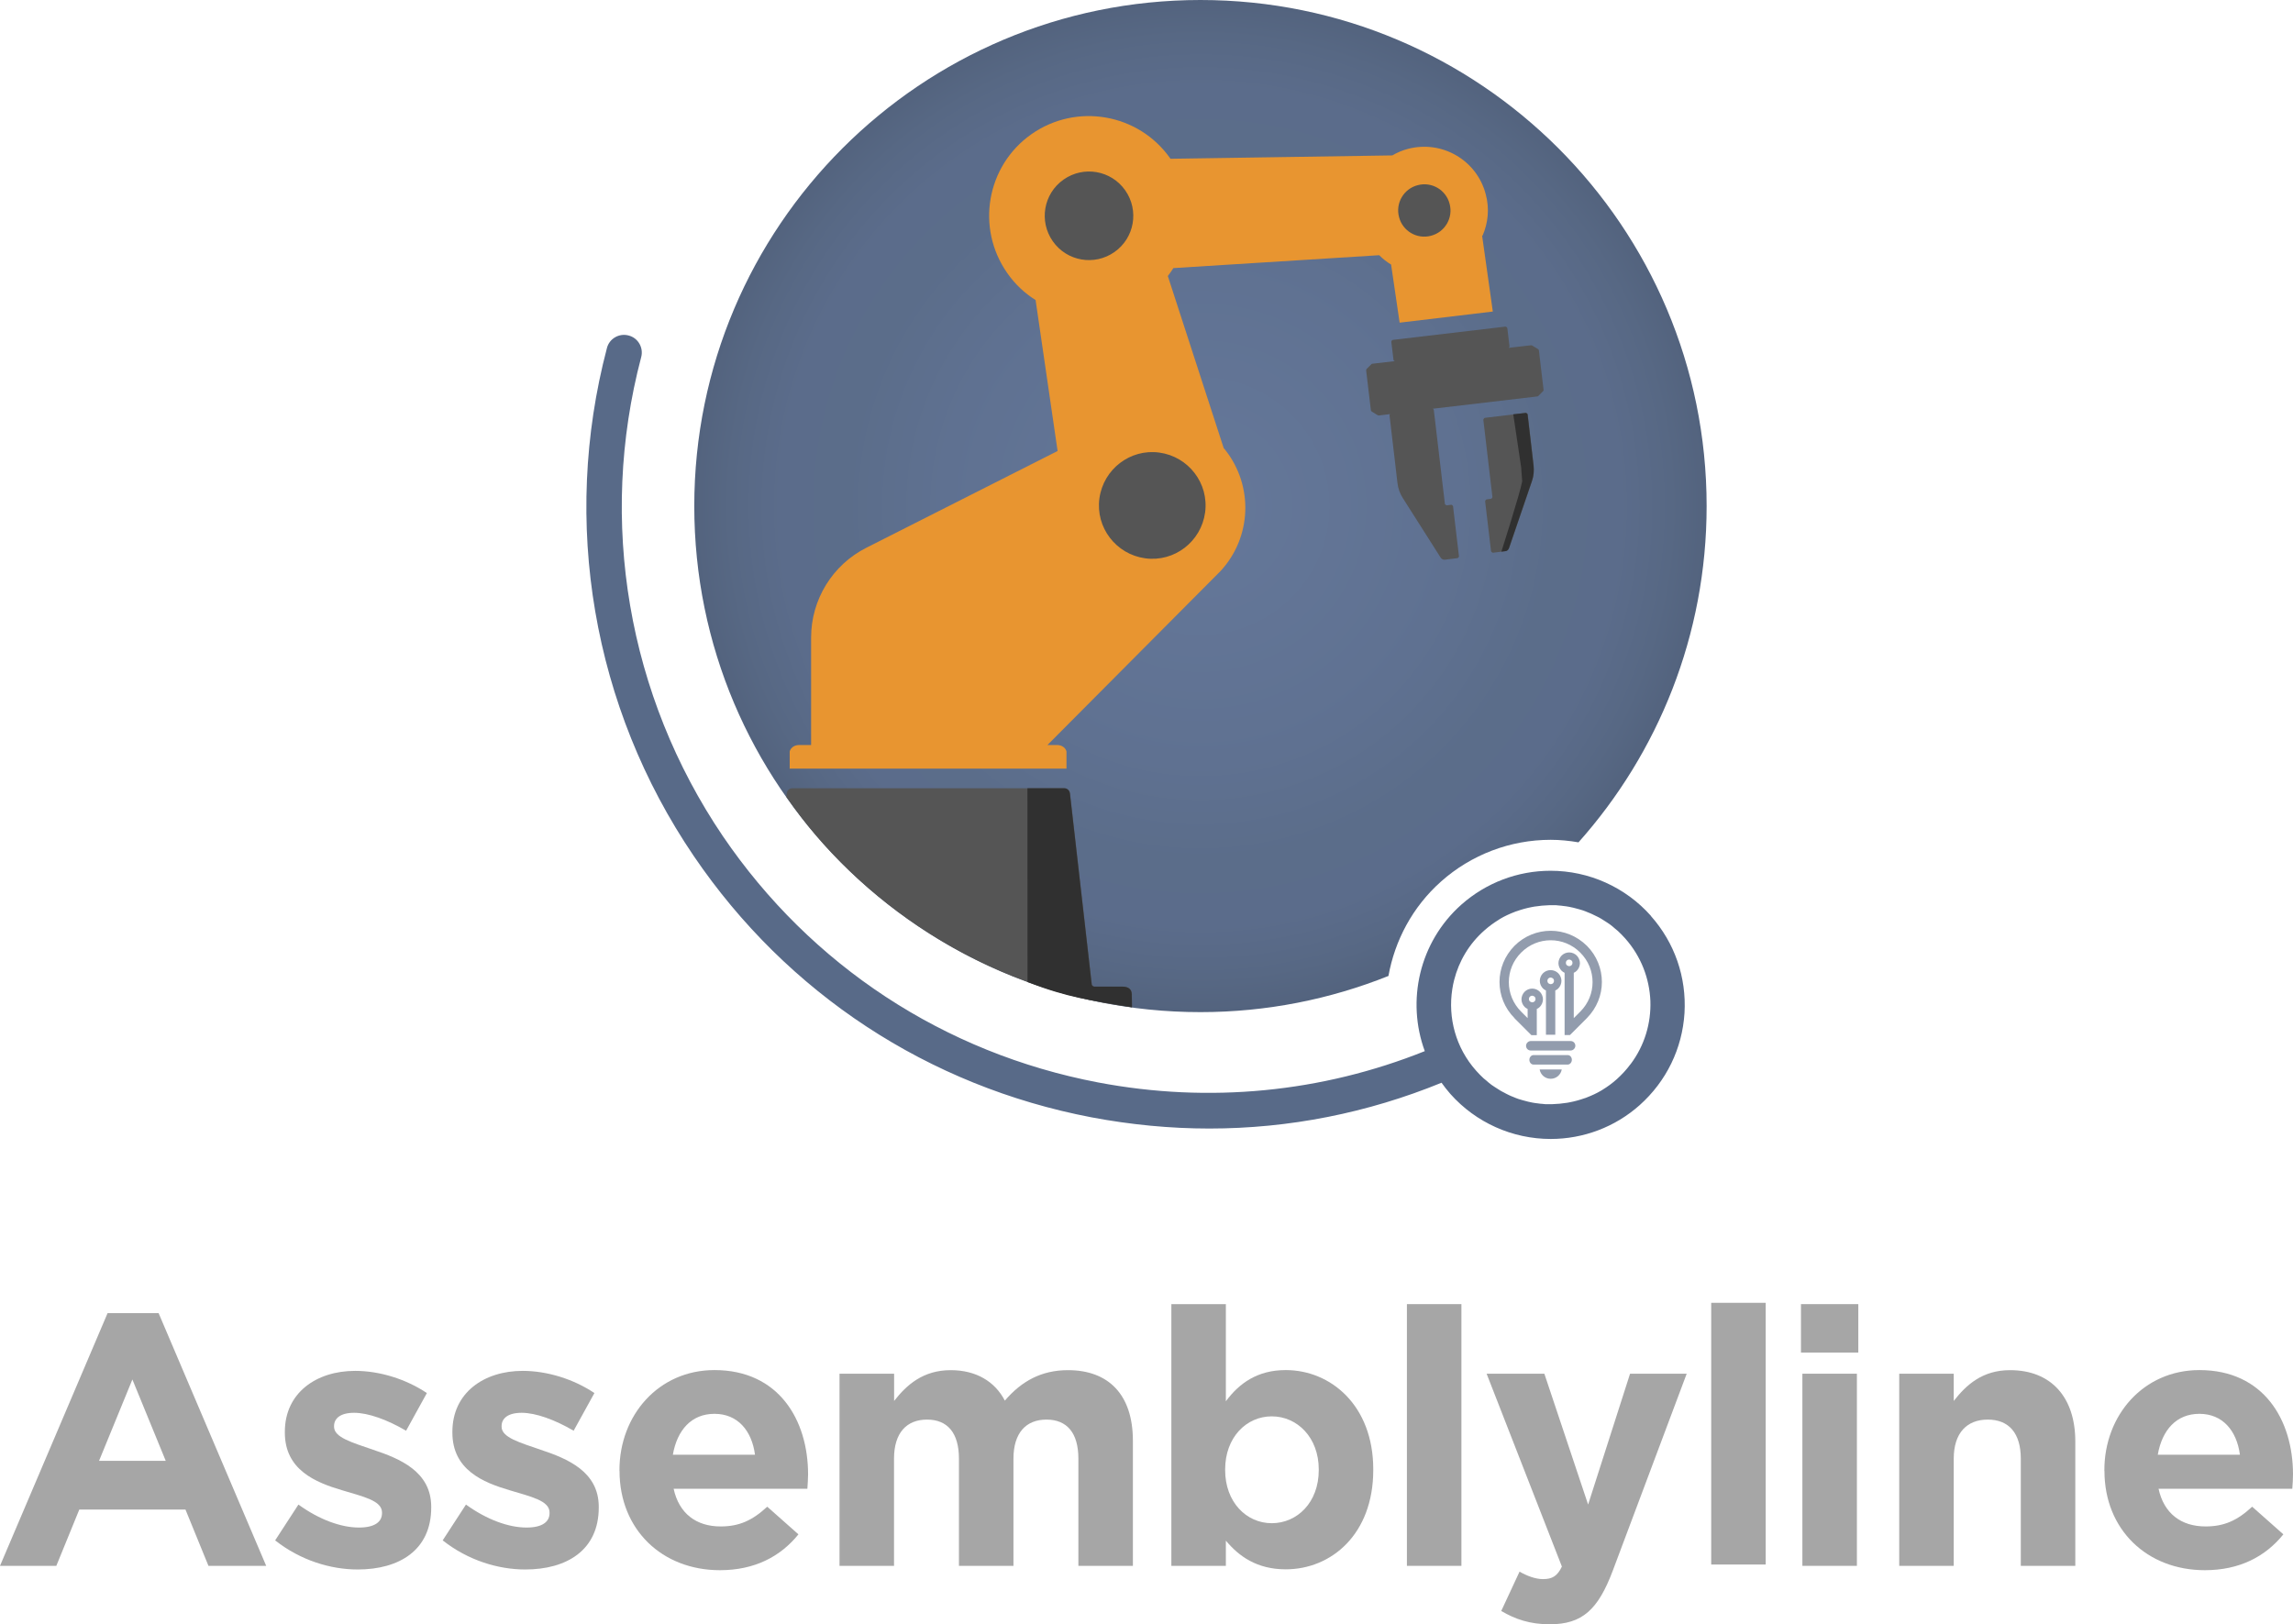 <?xml version="1.0" encoding="UTF-8" standalone="no"?>
<svg
   id="artwork"
   viewBox="0 0 290.286 205.676"
   version="1.1"
   sodipodi:docname="banner_dark_vertical.svg"
   inkscape:version="1.1 (c68e22c387, 2021-05-23)"
   width="290.286"
   height="205.676"
   xmlns:inkscape="http://www.inkscape.org/namespaces/inkscape"
   xmlns:sodipodi="http://sodipodi.sourceforge.net/DTD/sodipodi-0.dtd"
   xmlns="http://www.w3.org/2000/svg"
   xmlns:svg="http://www.w3.org/2000/svg">
  <sodipodi:namedview
     id="namedview1232"
     pagecolor="#505050"
     bordercolor="#eeeeee"
     borderopacity="1"
     inkscape:pageshadow="0"
     inkscape:pageopacity="0"
     inkscape:pagecheckerboard="0"
     showgrid="false"
     inkscape:zoom="0.94936107"
     inkscape:cx="-185.91451"
     inkscape:cy="77.420491"
     inkscape:window-width="2560"
     inkscape:window-height="1369"
     inkscape:window-x="3832"
     inkscape:window-y="-8"
     inkscape:window-maximized="1"
     inkscape:current-layer="artwork"
     fit-margin-top="0"
     fit-margin-left="0"
     fit-margin-right="0"
     fit-margin-bottom="0" />
  <defs
     id="defs1167">
    <style
       id="style1152">
      .cls-1 {
        fill: #4d4d4d;
      }

      .cls-1, .cls-2, .cls-3, .cls-4, .cls-5 {
        stroke-width: 0px;
      }

      .cls-2 {
        fill: #0e4377;
      }

      .cls-3 {
        fill: #1976d2;
      }

      .cls-4 {
        fill: #fff;
      }

      .cls-5 {
        fill: url(#radial-gradient);
      }
    </style>
    <radialGradient
       id="radial-gradient"
       cx="38.88"
       cy="32.04"
       fx="38.88"
       fy="32.04"
       r="32.04"
       gradientUnits="userSpaceOnUse"
       gradientTransform="matrix(2,0,0,2,70.883,-7.373)">
      <stop
         offset="0"
         stop-color="#1976d2"
         id="stop1154"
         style="stop-color:#65789a;stop-opacity:1" />
      <stop
         offset=".51"
         stop-color="#1874d0"
         id="stop1156"
         style="stop-color:#5f7191;stop-opacity:1" />
      <stop
         offset=".7"
         stop-color="#1871c9"
         id="stop1158"
         style="stop-color:#5b6d8a;stop-opacity:1" />
      <stop
         offset=".83"
         stop-color="#166abd"
         id="stop1160"
         style="stop-color:#5b6c8b;stop-opacity:1" />
      <stop
         offset=".93"
         stop-color="#1461ac"
         id="stop1162"
         style="stop-color:#576884;stop-opacity:1" />
      <stop
         offset="1"
         stop-color="#13599e"
         id="stop1164"
         style="stop-color:#53637e;stop-opacity:1" />
    </radialGradient>
  </defs>
  <g
     id="g48422"
     transform="translate(0,7.373)">
    <g
       id="g91781"
       transform="translate(91.601,36.055)">
      <path
         class="cls-1"
         d="m -77.971,122.847 h 6.45 l 13.62,32 h -7.31 l -2.91,-7.13 h -13.44 l -2.91,7.13 h -7.13 l 13.62,-32 z m 7.35,18.7 -4.22,-10.3 -4.22,10.3 z"
         id="path1169"
         style="fill:#a6a6a6;fill-opacity:1" />
      <path
         class="cls-1"
         d="m -56.771,151.627 2.95,-4.54 c 2.63,1.91 5.4,2.91 7.67,2.91 2,0 2.91,-0.73 2.91,-1.82 v -0.09 c 0,-1.5 -2.36,-2 -5.04,-2.81 -3.4,-1 -7.26,-2.59 -7.26,-7.31 v -0.09 c 0,-4.95 4,-7.72 8.9,-7.72 3.09,0 6.45,1.04 9.08,2.81 l -2.63,4.77 c -2.41,-1.41 -4.81,-2.27 -6.58,-2.27 -1.77,0 -2.54,0.73 -2.54,1.68 v 0.09 c 0,1.36 2.32,2 4.95,2.91 3.4,1.13 7.35,2.77 7.35,7.22 v 0.09 c 0,5.4 -4.04,7.85 -9.31,7.85 -3.4,0 -7.22,-1.14 -10.44,-3.68 z"
         id="path1171"
         style="fill:#a6a6a6;fill-opacity:1" />
      <path
         class="cls-1"
         d="m -35.561,151.627 2.95,-4.54 c 2.63,1.91 5.4,2.91 7.67,2.91 2,0 2.91,-0.73 2.91,-1.82 v -0.09 c 0,-1.5 -2.36,-2 -5.04,-2.81 -3.4,-1 -7.26,-2.59 -7.26,-7.31 v -0.09 c 0,-4.95 4,-7.72 8.9,-7.72 3.09,0 6.45,1.04 9.08,2.81 l -2.63,4.77 c -2.41,-1.41 -4.81,-2.27 -6.58,-2.27 -1.77,0 -2.54,0.73 -2.54,1.68 v 0.09 c 0,1.36 2.32,2 4.95,2.91 3.4,1.13 7.35,2.77 7.35,7.22 v 0.09 c 0,5.4 -4.04,7.85 -9.31,7.85 -3.4,0 -7.22,-1.14 -10.44,-3.68 z"
         id="path1173"
         style="fill:#a6a6a6;fill-opacity:1" />
      <path
         class="cls-1"
         d="m -13.181,142.817 v -0.09 c 0,-6.95 4.95,-12.67 12.03,-12.67 8.13,0 11.85,6.31 11.85,13.21 0,0.54 -0.05,1.18 -0.09,1.82 H -6.321 c 0.68,3.13 2.86,4.77 5.95,4.77 2.31,0 3.99,-0.73 5.9,-2.5 l 3.95,3.5 c -2.27,2.81 -5.54,4.54 -9.94,4.54 -7.31,0 -12.71,-5.13 -12.71,-12.57 z m 17.16,-2.04 c -0.41,-3.09 -2.22,-5.18 -5.13,-5.18 -2.91,0 -4.72,2.04 -5.27,5.18 z"
         id="path1175"
         style="fill:#a6a6a6;fill-opacity:1" />
      <path
         class="cls-1"
         d="m 14.689,130.517 h 6.9 v 3.45 c 1.59,-2.04 3.68,-3.9 7.17,-3.9 3.18,0 5.58,1.41 6.85,3.86 2.13,-2.5 4.68,-3.86 7.99,-3.86 5.13,0 8.22,3.09 8.22,8.94 v 15.84 h -6.9 v -13.57 c 0,-3.27 -1.45,-4.95 -4.04,-4.95 -2.59,0 -4.18,1.68 -4.18,4.95 v 13.57 h -6.9 v -13.57 c 0,-3.27 -1.45,-4.95 -4.04,-4.95 -2.59,0 -4.18,1.68 -4.18,4.95 v 13.57 h -6.9 v -24.33 z"
         id="path1177"
         style="fill:#a6a6a6;fill-opacity:1" />
      <path
         class="cls-1"
         d="m 63.589,151.667 v 3.18 h -6.9 v -33.14 h 6.9 v 12.3 c 1.68,-2.27 3.99,-3.95 7.58,-3.95 5.67,0 11.08,4.45 11.08,12.57 v 0.09 c 0,8.13 -5.31,12.57 -11.08,12.57 -3.68,0 -5.95,-1.68 -7.58,-3.63 z m 11.76,-8.94 v -0.09 c 0,-4.04 -2.72,-6.72 -5.95,-6.72 -3.23,0 -5.9,2.68 -5.9,6.72 v 0.09 c 0,4.04 2.68,6.72 5.9,6.72 3.22,0 5.95,-2.63 5.95,-6.72 z"
         id="path1179"
         style="fill:#a6a6a6;fill-opacity:1" />
      <path
         class="cls-1"
         d="m 86.509,121.707 h 6.9 v 33.14 h -6.9 z"
         id="path1181"
         style="fill:#a6a6a6;fill-opacity:1" />
      <path
         class="cls-1"
         d="m 125.032,121.54 h 6.9 v 33.14 h -6.9 z"
         id="path1181-7"
         style="fill:#a6a6a6;fill-opacity:1;stroke-width:0px" />
      <path
         class="cls-1"
         d="m 98.449,160.567 2.32,-4.99 c 0.91,0.54 2.04,0.95 2.95,0.95 1.18,0 1.82,-0.36 2.41,-1.59 l -9.53,-24.42 h 7.31 l 5.54,16.57 5.31,-16.57 h 7.17 l -9.35,24.92 c -1.86,4.95 -3.86,6.81 -7.99,6.81 -2.5,0 -4.36,-0.64 -6.13,-1.68 z"
         id="path1183"
         style="fill:#a6a6a6;fill-opacity:1" />
      <path
         class="cls-1"
         d="m 136.395,121.707 h 7.26 v 6.13 h -7.26 z m 0.18,8.81 h 6.9 v 24.33 h -6.9 z"
         id="path1187"
         style="fill:#a6a6a6;fill-opacity:1" />
      <path
         class="cls-1"
         d="m 148.835,130.517 h 6.9 v 3.45 c 1.59,-2.04 3.63,-3.9 7.13,-3.9 5.22,0 8.26,3.45 8.26,9.03 v 15.75 h -6.9 v -13.57 c 0,-3.27 -1.54,-4.95 -4.18,-4.95 -2.64,0 -4.31,1.68 -4.31,4.95 v 13.57 h -6.9 z"
         id="path1189"
         style="fill:#a6a6a6;fill-opacity:1" />
      <path
         class="cls-1"
         d="m 174.805,142.817 v -0.09 c 0,-6.95 4.95,-12.67 12.03,-12.67 8.13,0 11.85,6.31 11.85,13.21 0,0.54 -0.04,1.18 -0.09,1.82 h -16.93 c 0.68,3.13 2.86,4.77 5.95,4.77 2.32,0 4,-0.73 5.9,-2.5 l 3.95,3.5 c -2.27,2.81 -5.54,4.54 -9.94,4.54 -7.31,0 -12.71,-5.13 -12.71,-12.57 z m 17.16,-2.04 c -0.41,-3.09 -2.22,-5.18 -5.13,-5.18 -2.91,0 -4.72,2.04 -5.27,5.18 z"
         id="path1191"
         style="fill:#a6a6a6;fill-opacity:1" />
    </g>
  </g>
  <g
     id="g48407"
     transform="translate(3.33,7.373)">
    <path
       class="cls-5"
       d="m 179.103,104.247 c 3.82,-3.4 8.76,-5.28 13.88,-5.28 v 0 c 1.18,0 2.36,0.12 3.52,0.32 10.08,-11.32 16.22,-26.24 16.22,-42.58 0,-35.4 -28.7,-64.08 -64.08,-64.08 -35.38,0 -64.08,28.68 -64.08,64.08 0,35.4 28.68,64.08 64.08,64.08 8.42,0 16.44,-1.64 23.8,-4.58 0.8,-4.46 3.02,-8.72 6.66,-11.96 z"
       id="path1195"
       style="fill:url(#radial-gradient)" />
    <g
       id="g92492"
       transform="matrix(2.068,0,0,2.04,64.882,-10.091)">
      <path
         class="cls-4"
         d="m 57.771,15.966 c 0.34,-0.788 0.437,-1.687 0.194,-2.586 -0.546,-2.106 -2.671,-3.362 -4.758,-2.807 -0.34,0.086 -0.668,0.234 -0.959,0.406 l -13.583,0.209 c 0,0 0,-0.012 -0.012,-0.025 -1.942,-2.795 -5.742,-3.46 -8.497,-1.502 -2.756,1.97 -3.411,5.824 -1.481,8.619 0.473,0.69 1.068,1.256 1.736,1.675 l 1.347,9.371 -11.714,6.009 c -2.064,1.059 -3.375,3.214 -3.375,5.566 v 6.674 h -0.704 c -0.534,0 -0.607,0.406 -0.607,0.406 v 1.059 H 32.303 v -1.059 c 0,0 -0.073,-0.406 -0.607,-0.406 h -0.558 l 10.597,-10.799 c 1.906,-2.093 2.027,-5.27 0.291,-7.511 -0.024,-0.037 -0.061,-0.074 -0.097,-0.111 l -3.423,-10.688 c 0.121,-0.16 0.231,-0.32 0.34,-0.493 l 12.6,-0.8 c 0.219,0.222 0.461,0.419 0.728,0.579 l 0.522,3.608 5.705,-0.69 -0.656,-4.716 z"
         id="path1197"
         style="fill:#e89530;fill-opacity:1"
         sodipodi:nodetypes="cccccccccccscsccccscccccccccccc" />
      <path
         class="cls-4"
         d="m 61.23,23.083 c 0,0 -0.024,-0.049 -0.049,-0.074 l -0.376,-0.234 c 0,0 -0.036,-0.012 -0.061,-0.012 L 59.373,22.923 c 0,0 0.061,-0.062 0.049,-0.099 l -0.134,-1.133 c 0,0 -0.049,-0.086 -0.109,-0.086 l -6.907,0.825 c 0,0 -0.085,0.049 -0.085,0.111 l 0.134,1.133 c 0,0 0.036,0.074 0.085,0.074 L 51.034,23.908 c 0,0 -0.036,0 -0.061,0.025 l -0.303,0.308 c 0,0 -0.024,0.049 -0.024,0.074 l 0.291,2.487 c 0,0 0.024,0.049 0.049,0.074 l 0.376,0.234 c 0,0 0.036,0.012 0.061,0.012 l 0.692,-0.086 c 0,0 -0.049,0.049 -0.036,0.086 l 0.486,4.199 c 0.036,0.32 0.146,0.64 0.316,0.911 l 2.331,3.719 c 0.061,0.086 0.158,0.135 0.255,0.123 l 0.777,-0.099 c 0,0 0.085,-0.049 0.085,-0.111 l -0.364,-3.115 c 0,0 -0.049,-0.086 -0.109,-0.086 l -0.279,0.037 c 0,0 -0.097,-0.037 -0.109,-0.086 l -0.68,-5.837 c 0,0 -0.024,-0.062 -0.061,-0.074 L 61.121,25.94 c 0,0 0.036,0 0.061,-0.025 l 0.303,-0.308 c 0,0 0.036,-0.049 0.024,-0.074 l -0.291,-2.487 z"
         id="path1199"
         style="fill:#555555;fill-opacity:1"
         sodipodi:nodetypes="cccccccccccccccccccccccccscccccccccccccc" />
      <path
         class="cls-4"
         d="m 23.842,50.259 h -7.587 -0.74 c -0.085,0 -0.316,0.062 -0.34,0.32 l -0.02,0.218 c 4.331,6.42 12.055,11.912 21.158,13.059 l -0.004,-0.804 c -0.002,-0.357 -0.255,-0.48 -0.583,-0.48 h -1.699 c -0.085,0 -0.158,-0.062 -0.17,-0.135 L 32.522,50.579 c -0.036,-0.259 -0.255,-0.32 -0.34,-0.32 h -0.74 -7.587 z"
         id="path1201"
         style="fill:#555555;fill-opacity:1"
         sodipodi:nodetypes="ccscccsssccsccc" />
      <path
         class="cls-2"
         d="m 29.916,62.292 c 2.599,1.006 3.803,1.107 6.397,1.565 l -0.016,-0.804 c -0.007,-0.357 -0.255,-0.48 -0.583,-0.48 H 34.015 c -0.085,0 -0.158,-0.062 -0.17,-0.135 L 32.51,50.579 c -0.036,-0.259 -0.255,-0.32 -0.34,-0.32 h -0.74 -1.517"
         id="path1203"
         style="fill:#303030;fill-opacity:1"
         sodipodi:nodetypes="ccsssccscc" />
      <path
         class="cls-2"
         d="m 31.466,16.31 c -0.862,-1.244 -0.571,-2.955 0.656,-3.83 1.226,-0.874 2.913,-0.579 3.775,0.665 0.862,1.244 0.571,2.955 -0.656,3.83 -1.226,0.874 -2.913,0.579 -3.775,-0.665 z"
         id="path1205"
         style="fill:#555555;fill-opacity:1"
         sodipodi:nodetypes="sssss" />
      <path
         class="cls-2"
         d="m 40.788,33.143 c -0.243,1.81 -1.882,3.091 -3.666,2.844 -1.784,-0.246 -3.047,-1.909 -2.804,-3.719 0.243,-1.81 1.882,-3.091 3.666,-2.844 1.784,0.246 3.047,1.909 2.804,3.719 z"
         id="path1207"
         style="fill:#555555;fill-opacity:1"
         sodipodi:nodetypes="sssss" />
      <path
         class="cls-2"
         d="m 54.615,15.966 c -0.862,0.234 -1.736,-0.296 -1.954,-1.157 -0.231,-0.874 0.291,-1.761 1.141,-1.982 0.862,-0.234 1.736,0.296 1.954,1.157 0.231,0.874 -0.291,1.761 -1.141,1.982 z"
         id="path1209"
         style="fill:#555555;fill-opacity:1"
         sodipodi:nodetypes="ccccc" />
      <path
         class="cls-4"
         d="m 58.378,32.195 -0.558,-4.815 c 0,0 0.036,-0.099 0.085,-0.111 l 2.525,-0.308 c 0,0 0.097,0.037 0.109,0.086 l 0.364,3.177 c 0.036,0.32 0,0.653 -0.097,0.96 l -1.408,4.174 c -0.036,0.099 -0.121,0.172 -0.218,0.185 l -0.777,0.099 c 0,0 -0.097,-0.037 -0.109,-0.086 l -0.364,-3.115 c 0,0 0.036,-0.099 0.085,-0.111 l 0.279,-0.037 c 0,0 0.085,-0.049 0.085,-0.111 z"
         id="path1211"
         style="fill:#555555;fill-opacity:1"
         sodipodi:nodetypes="ccccccccsccccccc" />
      <path
         class="cls-2"
         d="m 58.936,35.569 0.231,-0.025 c 0.097,0 0.182,-0.086 0.219,-0.185 l 1.408,-4.174 c 0.109,-0.308 0.134,-0.64 0.097,-0.96 l -0.364,-3.177 c 0,0 -0.049,-0.086 -0.109,-0.086 l -0.765,0.086 0.486,3.312 c 0,0 0,0.086 0.061,0.85 -0.146,0.788 -1.275,4.359 -1.275,4.359 z"
         id="path1213"
         style="fill:#303030;fill-opacity:1"
         sodipodi:nodetypes="cccccccccccc" />
    </g>
    <path
       class="cls-3"
       d="m 205.663,108.587 c -3.22,-3.62 -7.84,-5.7 -12.7,-5.7 -4.16,0 -8.16,1.52 -11.28,4.28 -5.36,4.76 -6.98,12.2 -4.64,18.56 -13.02,5.22 -27.28,6.64 -41.38,3.96 -19.48,-3.72 -36.34,-14.8 -47.48,-31.18 -12.04,-17.78 -15.82,-39.88 -10.34,-60.66 0.32,-1.2 -0.4,-2.44 -1.6,-2.74 -1.2,-0.32 -2.44,0.4 -2.74,1.6 -5.8,22.04 -1.8,45.48 11,64.32 11.82,17.4 29.7,29.14 50.34,33.08 4.98,0.94 9.96,1.42 14.92,1.42 10.12,0 20.06,-1.98 29.4,-5.8 0.34,0.48 0.72,0.96 1.12,1.42 3.22,3.62 7.84,5.7 12.7,5.7 4.16,0 8.16,-1.52 11.26,-4.28 3.38,-3.02 5.4,-7.16 5.68,-11.68 0.26,-4.52 -1.24,-8.88 -4.26,-12.28 z m -2.6,18.82 c -0.5,0.68 -1.08,1.3 -1.72,1.88 -0.56,0.5 -1.16,0.94 -1.78,1.32 -0.06,0.04 -0.12,0.08 -0.16,0.1 -0.6,0.36 -1.22,0.64 -1.84,0.88 -0.1,0.04 -0.18,0.08 -0.28,0.1 -0.62,0.22 -1.26,0.4 -1.9,0.52 -0.1,0.02 -0.22,0.04 -0.32,0.06 -0.64,0.1 -1.28,0.16 -1.94,0.18 -0.16,0 -0.32,0 -0.48,0 -0.24,0 -0.46,0 -0.7,-0.04 -0.18,0 -0.38,-0.04 -0.56,-0.06 -0.24,-0.02 -0.46,-0.06 -0.7,-0.1 -0.18,-0.04 -0.36,-0.08 -0.56,-0.12 -0.22,-0.06 -0.46,-0.12 -0.68,-0.18 -0.18,-0.06 -0.36,-0.1 -0.54,-0.16 -0.22,-0.08 -0.44,-0.16 -0.66,-0.26 -0.18,-0.06 -0.34,-0.14 -0.52,-0.22 -0.22,-0.1 -0.44,-0.22 -0.66,-0.34 -0.16,-0.08 -0.32,-0.16 -0.48,-0.26 -0.22,-0.14 -0.44,-0.28 -0.66,-0.42 -0.14,-0.1 -0.28,-0.18 -0.42,-0.28 -0.24,-0.18 -0.46,-0.36 -0.68,-0.56 -0.12,-0.1 -0.22,-0.18 -0.34,-0.28 -0.32,-0.3 -0.64,-0.62 -0.94,-0.96 -2.6,-2.92 -3.58,-6.72 -3.02,-10.32 0.06,-0.4 0.14,-0.8 0.24,-1.18 0.6,-2.36 1.88,-4.56 3.84,-6.28 0,0 0,0 0,0 0.56,-0.5 1.16,-0.94 1.78,-1.32 0.06,-0.04 0.12,-0.08 0.18,-0.12 0.6,-0.36 1.22,-0.64 1.84,-0.88 0.1,-0.04 0.18,-0.08 0.28,-0.1 0.62,-0.22 1.26,-0.4 1.9,-0.52 0.1,-0.02 0.22,-0.04 0.32,-0.06 0.64,-0.1 1.28,-0.16 1.94,-0.18 0.16,0 0.32,0 0.48,0 0.24,0 0.46,0 0.7,0.04 0.18,0 0.38,0.04 0.56,0.06 0.24,0.02 0.46,0.06 0.7,0.1 0.18,0.04 0.36,0.08 0.56,0.12 0.22,0.06 0.46,0.12 0.68,0.18 0.18,0.06 0.36,0.1 0.54,0.16 0.22,0.08 0.44,0.16 0.66,0.26 0.18,0.06 0.34,0.14 0.52,0.22 0.22,0.1 0.44,0.22 0.66,0.32 0.16,0.08 0.32,0.16 0.48,0.26 0.22,0.14 0.44,0.28 0.66,0.42 0.14,0.1 0.28,0.18 0.42,0.28 0.24,0.18 0.46,0.36 0.68,0.56 0.12,0.1 0.22,0.18 0.34,0.28 0.32,0.3 0.64,0.62 0.94,0.96 2.02,2.28 3.06,5.08 3.18,7.9 0.1,2.82 -0.74,5.66 -2.5,8 z"
       id="path1217"
       style="fill:#586a88;fill-opacity:1" />
    <g
       id="g1227"
       transform="matrix(2,0,0,2,70.883,-7.373)">
      <path
         class="cls-3"
         d="M 58.76,64.46 C 58.13,63.83 57.81,63 57.81,62.17 c 0,-0.83 0.32,-1.65 0.95,-2.29 0.63,-0.63 1.46,-0.95 2.29,-0.95 0.83,0 1.65,0.32 2.29,0.95 0.63,0.63 0.95,1.46 0.95,2.29 0,0.83 -0.32,1.65 -0.95,2.29 l -1.07,1.07 h -0.34 v -3.94 c -0.07,-0.03 -0.14,-0.08 -0.19,-0.13 v 0 c -0.12,-0.12 -0.2,-0.3 -0.2,-0.48 0,-0.18 0.08,-0.36 0.2,-0.48 v 0 c 0.12,-0.12 0.29,-0.2 0.48,-0.2 0.19,0 0.36,0.08 0.48,0.2 v 0 c 0.12,0.12 0.2,0.3 0.2,0.48 0,0.18 -0.08,0.36 -0.2,0.48 -0.06,0.06 -0.12,0.1 -0.19,0.13 v 2.87 l 0.41,-0.41 c 0.52,-0.52 0.78,-1.19 0.78,-1.87 0,-0.68 -0.26,-1.35 -0.78,-1.87 -0.52,-0.52 -1.19,-0.78 -1.87,-0.78 -0.68,0 -1.35,0.26 -1.87,0.78 -0.52,0.52 -0.78,1.19 -0.78,1.87 0,0.68 0.26,1.35 0.78,1.87 l 0.41,0.41 V 63.88 C 59.52,63.85 59.45,63.8 59.4,63.75 v 0 c -0.12,-0.12 -0.2,-0.3 -0.2,-0.48 0,-0.18 0.08,-0.36 0.2,-0.48 v 0 c 0.12,-0.12 0.29,-0.2 0.48,-0.2 0.19,0 0.36,0.08 0.48,0.2 v 0 c 0.12,0.12 0.2,0.3 0.2,0.48 0,0.18 -0.08,0.36 -0.2,0.48 -0.06,0.06 -0.12,0.1 -0.19,0.13 v 1.66 h -0.34 l -1.07,-1.07 v 0 z m 3.61,-3.65 v 0 c 0,0 -0.09,-0.06 -0.15,-0.06 -0.06,0 -0.11,0.02 -0.15,0.06 -0.04,0.04 -0.06,0.09 -0.06,0.15 0,0.06 0.02,0.11 0.06,0.15 v 0 c 0,0 0.09,0.06 0.15,0.06 0.06,0 0.11,-0.02 0.15,-0.06 0.04,-0.04 0.06,-0.09 0.06,-0.15 0,-0.06 -0.02,-0.11 -0.06,-0.15 z m -2.34,2.29 v 0 c 0,0 -0.09,-0.06 -0.15,-0.06 -0.06,0 -0.11,0.02 -0.15,0.06 -0.04,0.04 -0.06,0.09 -0.06,0.15 0,0.06 0.02,0.11 0.06,0.15 v 0 c 0,0 0.09,0.06 0.15,0.06 0.06,0 0.11,-0.02 0.15,-0.06 0.04,-0.04 0.06,-0.09 0.06,-0.15 0,-0.06 -0.02,-0.11 -0.06,-0.15 z m 1.02,-1.68 c 0.19,0 0.36,0.08 0.48,0.2 v 0 c 0.12,0.12 0.2,0.3 0.2,0.48 0,0.18 -0.08,0.36 -0.2,0.48 -0.06,0.06 -0.12,0.1 -0.19,0.13 v 2.8 h -0.59 v -2.8 c -0.07,-0.03 -0.14,-0.08 -0.19,-0.13 v 0 c -0.12,-0.12 -0.2,-0.3 -0.2,-0.48 0,-0.18 0.08,-0.36 0.2,-0.48 v 0 c 0.12,-0.12 0.29,-0.2 0.48,-0.2 z m 0.15,0.53 v 0 c 0,0 -0.09,-0.06 -0.15,-0.06 -0.06,0 -0.11,0.02 -0.15,0.06 -0.04,0.04 -0.06,0.09 -0.06,0.15 0,0.06 0.02,0.11 0.06,0.15 v 0 c 0,0 0.09,0.06 0.15,0.06 0.06,0 0.11,-0.02 0.15,-0.06 0.04,-0.04 0.06,-0.09 0.06,-0.15 0,-0.06 -0.02,-0.11 -0.06,-0.15 z"
         id="path1219"
         style="fill:#929cad;fill-opacity:1" />
      <path
         class="cls-3"
         d="m 59.79,65.91 h 2.52 c 0.17,0 0.3,0.13 0.3,0.3 v 0 c 0,0.16 -0.14,0.3 -0.3,0.3 h -2.52 c -0.17,0 -0.3,-0.13 -0.3,-0.3 v 0 c 0,-0.16 0.14,-0.3 0.3,-0.3 z"
         id="path1221"
         style="fill:#929cad;fill-opacity:1" />
      <path
         class="cls-3"
         d="m 59.96,66.8 h 2.17 c 0.14,0 0.26,0.13 0.26,0.3 v 0 c 0,0.16 -0.12,0.3 -0.26,0.3 h -2.17 c -0.14,0 -0.26,-0.13 -0.26,-0.3 v 0 c 0,-0.16 0.12,-0.3 0.26,-0.3 z"
         id="path1223"
         style="fill:#929cad;fill-opacity:1" />
      <path
         class="cls-3"
         d="m 60.35,67.71 h 1.4 c -0.06,0.34 -0.35,0.59 -0.7,0.59 -0.35,0 -0.64,-0.25 -0.7,-0.59 z"
         id="path1225"
         style="fill:#929cad;fill-opacity:1" />
    </g>
  </g>
</svg>
